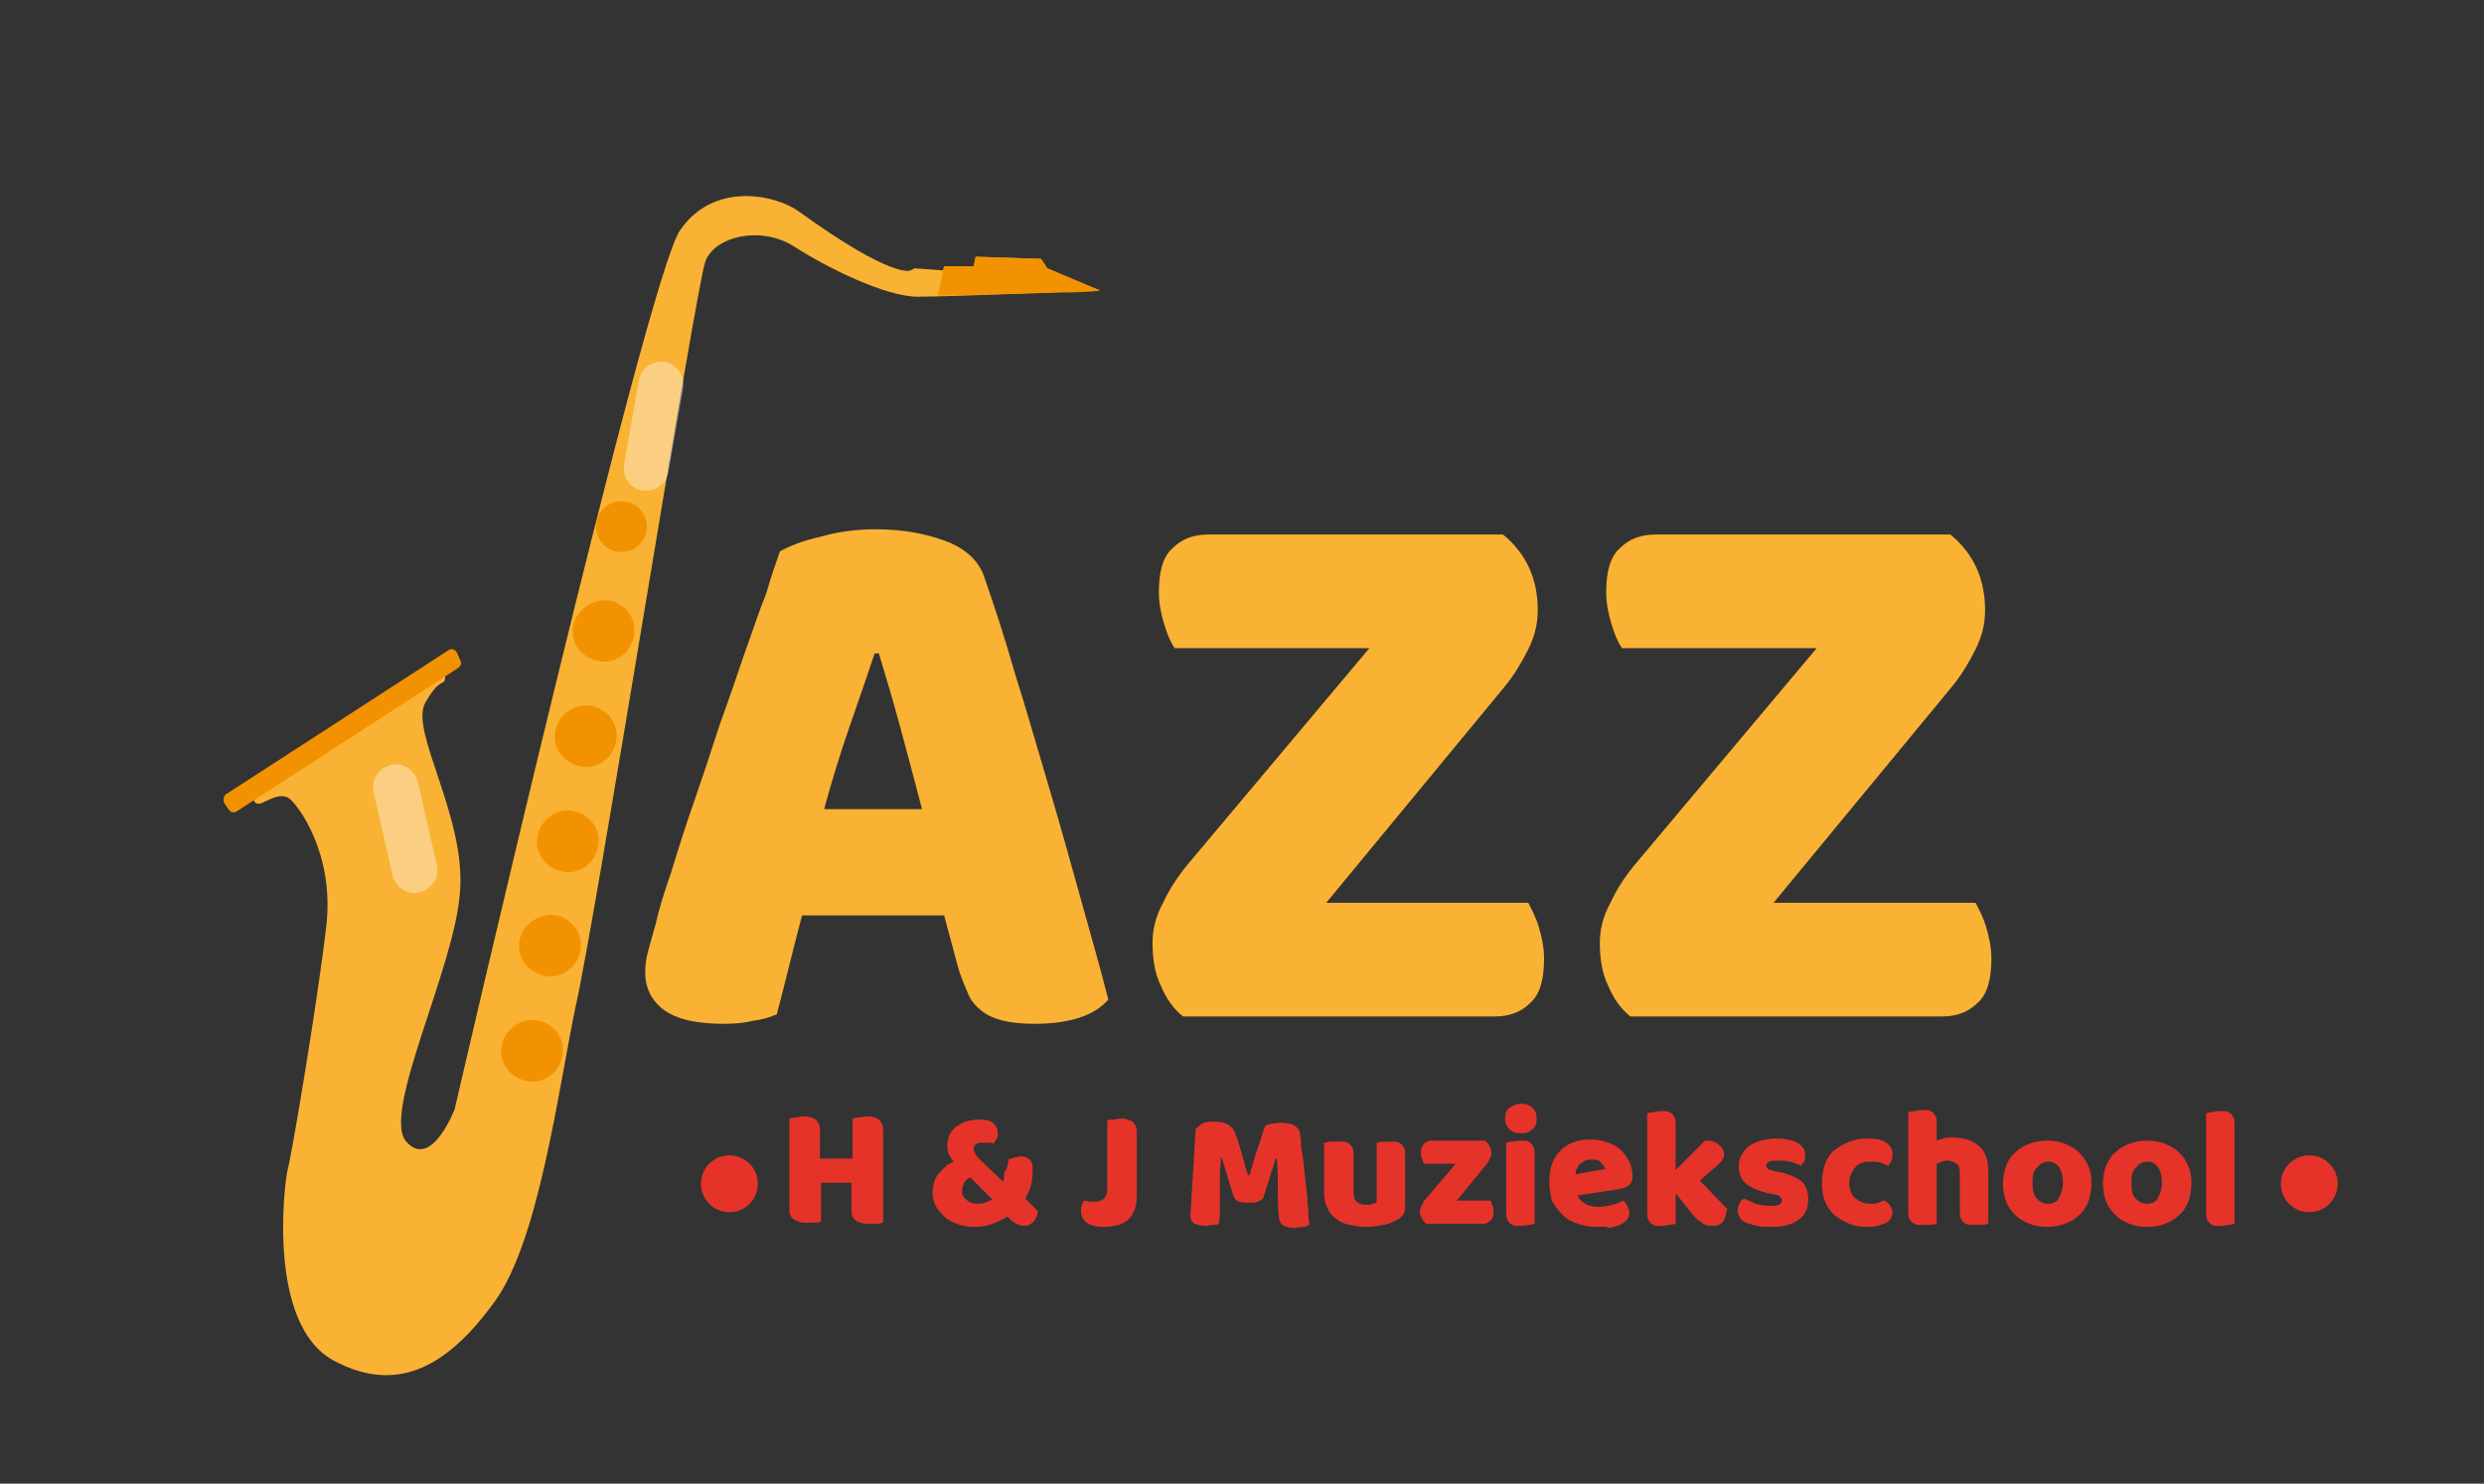 <?xml version="1.0" encoding="utf-8"?>
<!-- Generator: Adobe Illustrator 22.1.0, SVG Export Plug-In . SVG Version: 6.00 Build 0)  -->
<svg version="1.1" id="Layer_1" xmlns="http://www.w3.org/2000/svg" xmlns:xlink="http://www.w3.org/1999/xlink" x="0px" y="0px"
	 viewBox="0 0 236 141" style="enable-background:new 0 0 236 141;" xml:space="preserve">
<rect x="0" y="0" width="236" height="141" fill="#333333" stroke="none"/>
<style type="text/css">
	.st0{fill:#F9B233;}
	.st1{fill:#F39200;}
	.st2{opacity:0.38;fill:#FFFFFF;}
	.st3{fill:#E6332A;}
</style>
<g id="XMLID_113_">
	<g id="XMLID_14_">
		<g id="XMLID_102_">
			<path id="XMLID_111_" class="st0" d="M104.5,27.6c-0.1,0-5-2.1-5-2.1l-0.6-0.9l-6.2-0.2l-0.2,0.9l-2.8,0l-0.1,0.4l-2.7-0.2
				l-0.4,0.2c0,0-1.6,0.9-10.6-5.6c-2.2-1.6-8.1-2.9-11.3,1.8c-3.2,4.7-21.4,83.5-21.4,83.5s-2.2,5.8-4.6,3.1
				c-2.4-2.7,4.6-16.5,5.1-23.7c0.6-7.2-4.8-15.3-3.3-18c1.5-2.7,1.9-1.4,1.9-2.6L24.1,76c0,0,0.1,0.6,0.8,0.3
				c0.7-0.3,1.8-1,2.6-0.4c0.8,0.6,4.3,5.2,3.5,12.1c-0.8,7-3.3,21.9-3.7,23.3c-0.3,1.4-1.9,14.6,4.4,18c6.3,3.4,11.1,0.2,15.3-5.6
				c4.2-5.8,6-19.9,7.7-28.1C56.6,87.3,66,27.9,67,24.9c0.8-2.4,5.2-3.5,8.4-1.5c3.1,2,8.7,4.8,11.8,4.8
				C90.4,28.2,104.5,27.6,104.5,27.6z"/>
			<path id="XMLID_110_" class="st1" d="M104.5,27.6l-5-2.1l-0.6-0.9l-6.2-0.2l-0.2,0.9l-2.8,0l-0.6,2.8l11.7-0.3
				C100.8,27.8,103.6,27.8,104.5,27.6z"/>
			<path id="XMLID_109_" class="st1" d="M56.7,49.5c-0.3,1.3,0.5,2.6,1.8,2.9c1.3,0.3,2.6-0.5,2.9-1.8c0.3-1.3-0.5-2.6-1.8-2.9
				C58.3,47.4,57,48.2,56.7,49.5z"/>
			<path id="XMLID_108_" class="st1" d="M54.5,59.3c-0.4,1.6,0.6,3.1,2.2,3.5c1.6,0.4,3.1-0.6,3.5-2.2c0.4-1.6-0.6-3.1-2.2-3.5
				C56.5,56.8,54.9,57.8,54.5,59.3z"/>
			<path id="XMLID_107_" class="st1" d="M52.8,69.3c-0.4,1.6,0.6,3.1,2.2,3.5c1.6,0.4,3.1-0.6,3.5-2.2c0.4-1.6-0.6-3.1-2.2-3.5
				C54.8,66.8,53.2,67.7,52.8,69.3z"/>
			<path id="XMLID_106_" class="st1" d="M51.1,79.3c-0.4,1.6,0.6,3.1,2.2,3.5c1.6,0.4,3.1-0.6,3.5-2.2c0.4-1.6-0.6-3.1-2.2-3.5
				C53.1,76.7,51.5,77.7,51.1,79.3z"/>
			<path id="XMLID_105_" class="st1" d="M49.4,89.2c-0.4,1.6,0.6,3.1,2.2,3.5c1.6,0.4,3.1-0.6,3.5-2.2c0.4-1.6-0.6-3.1-2.2-3.5
				C51.4,86.7,49.8,87.7,49.4,89.2z"/>
			<path id="XMLID_104_" class="st1" d="M47.7,99.2c-0.4,1.6,0.6,3.1,2.2,3.5c1.6,0.4,3.1-0.6,3.5-2.2c0.4-1.6-0.6-3.1-2.2-3.5
				C49.7,96.7,48.1,97.6,47.7,99.2z"/>
			<path id="XMLID_103_" class="st1" d="M21.3,76.3l0.4,0.6c0.2,0.3,0.5,0.4,0.8,0.2l21-13.6c0.3-0.2,0.4-0.5,0.2-0.8L43.4,62
				c-0.2-0.3-0.5-0.4-0.8-0.2l-21,13.6C21.2,75.6,21.2,76,21.3,76.3z"/>
		</g>
		<path id="XMLID_101_" class="st2" d="M39.9,84.8L39.9,84.8c1.1-0.3,1.9-1.4,1.6-2.6l-1.8-7.9c-0.3-1.1-1.4-1.9-2.6-1.6l0,0
			c-1.1,0.3-1.9,1.4-1.6,2.6l1.8,7.9C37.6,84.4,38.8,85.1,39.9,84.8z"/>
		<path id="XMLID_17_" class="st2" d="M61,46.6L61,46.6c1.2,0.2,2.3-0.6,2.5-1.7l1.4-8c0.2-1.2-0.6-2.3-1.7-2.5l0,0
			c-1.2-0.2-2.3,0.6-2.5,1.7l-1.4,8C59.1,45.3,59.8,46.4,61,46.6z"/>
	</g>
	<g id="XMLID_409_">
		<g>
			<path class="st0" d="M74.1,52.4c0.9-0.5,2.1-1,3.9-1.4c1.7-0.5,3.5-0.7,5.2-0.7c2.5,0,4.7,0.4,6.6,1.1c1.9,0.7,3.2,1.9,3.7,3.4
				c0.9,2.6,1.9,5.6,2.9,9.1c1.1,3.5,2.1,7,3.2,10.7c1.1,3.7,2.1,7.3,3.1,10.9c1,3.6,1.9,6.7,2.6,9.5c-0.6,0.7-1.5,1.3-2.7,1.7
				s-2.6,0.6-4.3,0.6c-1.2,0-2.2-0.1-3-0.3c-0.8-0.2-1.5-0.5-2-0.9c-0.5-0.4-1-0.9-1.3-1.6c-0.3-0.7-0.6-1.4-0.9-2.3l-1.4-5.2H76.2
				c-0.4,1.5-0.8,3.1-1.2,4.7c-0.4,1.6-0.8,3.2-1.2,4.7c-0.7,0.3-1.4,0.5-2.2,0.6c-0.8,0.2-1.7,0.3-2.8,0.3c-2.6,0-4.4-0.4-5.7-1.3
				c-1.2-0.9-1.8-2.1-1.8-3.6c0-0.7,0.1-1.4,0.3-2.1c0.2-0.7,0.4-1.5,0.7-2.5c0.3-1.4,0.8-3,1.5-5c0.6-2,1.3-4.2,2.1-6.5
				c0.8-2.3,1.6-4.7,2.4-7.2c0.9-2.5,1.7-4.8,2.4-6.9c0.8-2.2,1.4-4.1,2.1-5.8C73.3,54.6,73.8,53.3,74.1,52.4z M83.1,62.1
				c-0.7,2.1-1.5,4.4-2.4,7c-0.9,2.6-1.7,5.2-2.4,7.8h9.3c-0.7-2.7-1.4-5.3-2.1-7.9c-0.7-2.6-1.4-4.9-2-6.9H83.1z"/>
			<path class="st0" d="M130.1,61.6h-18.5c-0.4-0.6-0.7-1.3-1-2.3c-0.3-1-0.5-2-0.5-3c0-2,0.4-3.4,1.3-4.2c0.9-0.9,2-1.3,3.4-1.3h28
				c2.2,1.8,3.3,4.2,3.3,7.2c0,1.3-0.3,2.5-0.9,3.7c-0.6,1.2-1.3,2.4-2.2,3.5l-17,20.6h19.2c0.3,0.6,0.7,1.3,1,2.3
				c0.3,1,0.5,2,0.5,3c0,2-0.4,3.4-1.3,4.2c-0.9,0.9-2,1.3-3.4,1.3h-29.6c-0.9-0.7-1.6-1.7-2.1-2.9c-0.6-1.2-0.8-2.6-0.8-4.1
				c0-1.3,0.3-2.5,1-3.8c0.6-1.3,1.4-2.5,2.3-3.6L130.1,61.6z"/>
			<path class="st0" d="M172.6,61.6h-18.5c-0.4-0.6-0.7-1.3-1-2.3c-0.3-1-0.5-2-0.5-3c0-2,0.4-3.4,1.3-4.2c0.9-0.9,2-1.3,3.4-1.3h28
				c2.2,1.8,3.3,4.2,3.3,7.2c0,1.3-0.3,2.5-0.9,3.7c-0.6,1.2-1.3,2.4-2.2,3.5l-17,20.6h19.2c0.3,0.6,0.7,1.3,1,2.3
				c0.3,1,0.5,2,0.5,3c0,2-0.4,3.4-1.3,4.2c-0.9,0.9-2,1.3-3.4,1.3h-29.6c-0.9-0.7-1.6-1.7-2.1-2.9c-0.6-1.2-0.8-2.6-0.8-4.1
				c0-1.3,0.3-2.5,1-3.8c0.6-1.3,1.4-2.5,2.3-3.6L172.6,61.6z"/>
		</g>
	</g>
	<g>
		<path class="st3" d="M83.9,116.2c-0.1,0-0.3,0.1-0.6,0.1s-0.5,0-0.8,0s-0.5,0-0.7-0.1c-0.2,0-0.3-0.1-0.5-0.2
			c-0.1-0.1-0.2-0.2-0.3-0.4c-0.1-0.2-0.1-0.4-0.1-0.7v-2.5H78v3.7c-0.1,0-0.3,0.1-0.6,0.1s-0.5,0-0.8,0c-0.2,0-0.5,0-0.7-0.1
			s-0.3-0.1-0.5-0.2c-0.1-0.1-0.2-0.2-0.3-0.4c-0.1-0.2-0.1-0.4-0.1-0.7v-8.5c0.1,0,0.3-0.1,0.6-0.1c0.3,0,0.5-0.1,0.7-0.1
			c0.2,0,0.5,0,0.7,0.1c0.2,0,0.3,0.1,0.5,0.2c0.1,0.1,0.2,0.2,0.3,0.4c0.1,0.2,0.1,0.4,0.1,0.7v2.6h3.1v-3.8c0.1,0,0.3-0.1,0.6-0.1
			c0.3,0,0.5-0.1,0.7-0.1c0.2,0,0.5,0,0.7,0.1c0.2,0,0.3,0.1,0.5,0.2c0.1,0.1,0.2,0.2,0.3,0.4s0.1,0.4,0.1,0.7V116.2z"/>
		<path class="st3" d="M95.8,110.2c0.2-0.1,0.4-0.1,0.6-0.2c0.2,0,0.4-0.1,0.5-0.1c0.3,0,0.5,0,0.6,0.1c0.2,0.1,0.3,0.2,0.4,0.3
			c0.1,0.1,0.2,0.3,0.2,0.5c0,0.2,0,0.4,0,0.6c0,0.9-0.2,1.7-0.7,2.5l1.2,1.2c0,0.4-0.2,0.7-0.4,1c-0.3,0.3-0.6,0.4-0.9,0.4
			c-0.4,0-0.9-0.2-1.3-0.6l-0.3-0.3c-0.4,0.3-0.9,0.5-1.4,0.7c-0.5,0.2-1.1,0.3-1.7,0.3c-0.6,0-1.2-0.1-1.7-0.3
			c-0.5-0.2-0.9-0.4-1.2-0.7c-0.3-0.3-0.6-0.6-0.8-1c-0.2-0.4-0.3-0.8-0.3-1.3c0-0.4,0.1-0.8,0.2-1.1c0.1-0.3,0.3-0.6,0.5-0.8
			s0.4-0.4,0.6-0.6c0.2-0.2,0.5-0.3,0.7-0.4c-0.2-0.3-0.4-0.5-0.5-0.8c-0.1-0.3-0.1-0.6-0.1-0.8c0-0.3,0.1-0.6,0.2-0.9
			s0.3-0.5,0.6-0.8c0.3-0.2,0.6-0.4,0.9-0.5c0.4-0.1,0.8-0.2,1.3-0.2c0.7,0,1.2,0.1,1.4,0.4c0.3,0.2,0.4,0.6,0.4,0.9
			c0,0.2,0,0.4-0.1,0.5c-0.1,0.2-0.2,0.3-0.3,0.5c-0.1-0.1-0.3-0.1-0.4-0.1c-0.2,0-0.3,0-0.5,0c-0.3,0-0.5,0-0.7,0.1
			c-0.2,0.1-0.3,0.2-0.3,0.5c0,0.2,0.1,0.3,0.2,0.5c0.1,0.2,0.3,0.4,0.5,0.6l2.1,2c0.1-0.2,0.1-0.5,0.1-0.8
			C95.7,111,95.8,110.6,95.8,110.2z M91.4,113.1c0,0.4,0.1,0.7,0.4,0.9c0.3,0.3,0.6,0.4,1.1,0.4c0.2,0,0.4,0,0.7-0.1
			c0.2-0.1,0.5-0.2,0.7-0.3l-2.1-2.1c-0.3,0.1-0.5,0.3-0.6,0.5C91.5,112.7,91.4,112.9,91.4,113.1z"/>
		<path class="st3" d="M105.1,106.5c0.1,0,0.3-0.1,0.6-0.1c0.3,0,0.5-0.1,0.7-0.1c0.2,0,0.5,0,0.7,0.1c0.2,0,0.3,0.1,0.5,0.2
			c0.1,0.1,0.2,0.2,0.3,0.4c0.1,0.2,0.1,0.4,0.1,0.7v6c0,1-0.3,1.7-0.8,2.2c-0.5,0.5-1.4,0.7-2.4,0.7c-0.6,0-1-0.1-1.4-0.3
			c-0.2-0.1-0.4-0.3-0.5-0.5c-0.1-0.2-0.2-0.4-0.2-0.7c0-0.2,0-0.4,0.1-0.6s0.1-0.3,0.2-0.4c0.2,0,0.4,0.1,0.5,0.1s0.3,0,0.5,0
			c0.4,0,0.7-0.1,0.9-0.3c0.2-0.2,0.3-0.5,0.3-0.9V106.5z"/>
		<path class="st3" d="M120,113.9c-0.1,0.1-0.3,0.2-0.5,0.3c-0.2,0.1-0.5,0.1-0.8,0.1c-0.4,0-0.7,0-1-0.1s-0.4-0.3-0.5-0.5
			c-0.3-0.9-0.5-1.7-0.7-2.3s-0.3-1.1-0.5-1.5H116c0,0.6-0.1,1.2-0.1,1.7s0,1,0,1.5s0,1,0,1.5s0,1.1-0.1,1.7
			c-0.1,0.1-0.3,0.1-0.5,0.1c-0.2,0-0.5,0.1-0.7,0.1c-0.5,0-0.8-0.1-1.1-0.2c-0.3-0.2-0.4-0.4-0.4-0.8l0.5-8.2
			c0.1-0.1,0.3-0.3,0.6-0.5c0.3-0.2,0.7-0.2,1.2-0.2c0.6,0,1,0.1,1.3,0.3c0.3,0.2,0.6,0.5,0.7,0.9c0.1,0.3,0.2,0.6,0.3,0.9
			c0.1,0.3,0.2,0.7,0.3,1c0.1,0.4,0.2,0.7,0.3,1.1c0.1,0.4,0.2,0.7,0.3,0.9h0.1c0.3-0.9,0.5-1.8,0.8-2.6c0.3-0.8,0.5-1.6,0.7-2.1
			c0.2-0.1,0.4-0.2,0.6-0.2s0.5-0.1,0.8-0.1c0.5,0,1,0.1,1.3,0.2c0.3,0.2,0.5,0.4,0.6,0.7c0,0.2,0.1,0.5,0.1,1
			c0,0.4,0.1,0.9,0.2,1.5c0.1,0.6,0.1,1.2,0.2,1.8c0.1,0.6,0.1,1.2,0.2,1.8c0,0.6,0.1,1.1,0.1,1.6c0,0.5,0.1,0.8,0.1,1.1
			c-0.2,0.1-0.4,0.2-0.6,0.2s-0.5,0.1-0.8,0.1c-0.4,0-0.8-0.1-1-0.2c-0.3-0.1-0.4-0.4-0.5-0.8c-0.1-1.2-0.1-2.2-0.1-3.2
			c0-0.9,0-1.7-0.1-2.4h-0.1c-0.1,0.4-0.3,0.9-0.5,1.6C120.6,112.1,120.3,112.9,120,113.9z"/>
		<path class="st3" d="M125.9,108.6c0.1,0,0.3-0.1,0.5-0.1c0.2,0,0.5,0,0.7,0c0.2,0,0.4,0,0.6,0c0.2,0,0.3,0.1,0.5,0.2
			c0.1,0.1,0.2,0.2,0.3,0.4c0.1,0.2,0.1,0.4,0.1,0.7v3.5c0,0.4,0.1,0.8,0.3,0.9c0.2,0.2,0.5,0.3,0.9,0.3c0.2,0,0.5,0,0.6-0.1
			c0.2,0,0.3-0.1,0.4-0.1v-5.7c0.1,0,0.3-0.1,0.5-0.1c0.2,0,0.5,0,0.7,0c0.2,0,0.4,0,0.6,0c0.2,0,0.3,0.1,0.5,0.2
			c0.1,0.1,0.2,0.2,0.3,0.4c0.1,0.2,0.1,0.4,0.1,0.7v4.9c0,0.5-0.2,0.9-0.7,1.2c-0.4,0.2-0.8,0.4-1.3,0.5c-0.5,0.1-1.1,0.2-1.7,0.2
			c-0.6,0-1.1-0.1-1.6-0.2s-0.9-0.3-1.3-0.6c-0.4-0.3-0.6-0.6-0.8-1s-0.3-0.9-0.3-1.5V108.6z"/>
		<path class="st3" d="M135.5,116.3c-0.2-0.2-0.3-0.3-0.4-0.5c-0.1-0.2-0.2-0.4-0.2-0.7c0-0.2,0.1-0.4,0.2-0.6s0.2-0.4,0.4-0.6
			l2.8-3.3h-3c-0.1-0.1-0.1-0.3-0.2-0.5c-0.1-0.2-0.1-0.4-0.1-0.6c0-0.4,0.1-0.6,0.3-0.8s0.4-0.3,0.7-0.3h5.1
			c0.2,0.2,0.3,0.3,0.4,0.5c0.1,0.2,0.2,0.4,0.2,0.7c0,0.2-0.1,0.4-0.2,0.6c-0.1,0.2-0.2,0.4-0.4,0.6l-2.7,3.3h3.2
			c0.1,0.1,0.1,0.3,0.2,0.5c0.1,0.2,0.1,0.4,0.1,0.6c0,0.4-0.1,0.6-0.3,0.8c-0.2,0.2-0.4,0.3-0.7,0.3H135.5z"/>
		<path class="st3" d="M143,106.3c0-0.4,0.1-0.8,0.4-1s0.6-0.4,1.1-0.4s0.8,0.1,1.1,0.4s0.4,0.6,0.4,1c0,0.4-0.1,0.8-0.4,1
			c-0.3,0.3-0.6,0.4-1.1,0.4s-0.8-0.1-1.1-0.4C143.1,107,143,106.7,143,106.3z M145.8,116.3c-0.1,0-0.3,0.1-0.5,0.1
			c-0.2,0-0.5,0.1-0.7,0.1c-0.2,0-0.5,0-0.6,0c-0.2,0-0.3-0.1-0.5-0.2c-0.1-0.1-0.2-0.2-0.3-0.4c-0.1-0.2-0.1-0.4-0.1-0.7v-6.6
			c0.1,0,0.3-0.1,0.5-0.1c0.2,0,0.5-0.1,0.7-0.1c0.2,0,0.4,0,0.6,0c0.2,0,0.3,0.1,0.5,0.2c0.1,0.1,0.2,0.2,0.3,0.4s0.1,0.4,0.1,0.7
			V116.3z"/>
		<path class="st3" d="M151.7,116.6c-0.6,0-1.2-0.1-1.8-0.3s-1-0.4-1.4-0.8c-0.4-0.4-0.7-0.8-1-1.3c-0.2-0.5-0.3-1.2-0.3-1.9
			c0-0.7,0.1-1.3,0.3-1.8c0.2-0.5,0.5-0.9,0.9-1.3c0.4-0.3,0.8-0.6,1.3-0.7c0.5-0.2,1-0.2,1.5-0.2c0.6,0,1.1,0.1,1.6,0.3
			c0.5,0.2,0.9,0.4,1.2,0.7s0.6,0.7,0.8,1.1s0.3,0.9,0.3,1.4c0,0.4-0.1,0.6-0.3,0.8c-0.2,0.2-0.5,0.3-0.9,0.4l-4,0.6
			c0.1,0.4,0.4,0.6,0.7,0.8s0.8,0.3,1.3,0.3c0.4,0,0.9-0.1,1.3-0.2c0.4-0.1,0.7-0.2,1-0.4c0.2,0.1,0.3,0.3,0.4,0.5
			c0.1,0.2,0.2,0.4,0.2,0.6c0,0.5-0.2,0.8-0.7,1.1c-0.3,0.2-0.7,0.3-1.2,0.4C152.5,116.5,152.1,116.6,151.7,116.6z M151.3,110.2
			c-0.3,0-0.5,0-0.7,0.1s-0.3,0.2-0.5,0.3c-0.1,0.1-0.2,0.3-0.3,0.5c-0.1,0.2-0.1,0.3-0.1,0.5l2.8-0.5c0-0.2-0.2-0.4-0.4-0.6
			C152,110.3,151.7,110.2,151.3,110.2z"/>
		<path class="st3" d="M164.1,114.9c-0.1,0.5-0.2,0.9-0.4,1.2c-0.2,0.3-0.6,0.4-1.1,0.4c-0.3,0-0.7-0.1-0.9-0.3
			c-0.3-0.2-0.6-0.4-0.9-0.8l-1.6-2v2.9c-0.1,0-0.3,0.1-0.5,0.1c-0.2,0-0.5,0.1-0.7,0.1c-0.2,0-0.4,0-0.6,0c-0.2,0-0.3-0.1-0.5-0.2
			c-0.1-0.1-0.2-0.2-0.3-0.4s-0.1-0.4-0.1-0.7v-9.4c0.1,0,0.3-0.1,0.5-0.1c0.2,0,0.5-0.1,0.7-0.1c0.2,0,0.4,0,0.6,0
			c0.2,0,0.3,0.1,0.5,0.2c0.1,0.1,0.2,0.2,0.3,0.4c0.1,0.2,0.1,0.4,0.1,0.7v4.3l2.8-2.8c0.6,0,1,0.1,1.3,0.4
			c0.3,0.2,0.5,0.6,0.5,0.9c0,0.2,0,0.3-0.1,0.4c-0.1,0.1-0.1,0.3-0.3,0.4c-0.1,0.1-0.3,0.3-0.4,0.4s-0.4,0.3-0.6,0.5l-0.9,0.8
			L164.1,114.9z"/>
		<path class="st3" d="M171.8,114c0,0.8-0.3,1.5-0.9,1.9c-0.6,0.5-1.5,0.7-2.7,0.7c-0.5,0-0.9,0-1.3-0.1s-0.7-0.2-1-0.3
			s-0.5-0.3-0.6-0.5s-0.2-0.4-0.2-0.7c0-0.3,0.1-0.5,0.2-0.7c0.1-0.2,0.2-0.3,0.4-0.4c0.3,0.2,0.7,0.3,1.1,0.5
			c0.4,0.1,0.9,0.2,1.4,0.2c0.3,0,0.6,0,0.8-0.1c0.2-0.1,0.3-0.2,0.3-0.4c0-0.2-0.1-0.3-0.2-0.4c-0.1-0.1-0.3-0.2-0.6-0.2l-0.5-0.1
			c-0.9-0.2-1.6-0.5-2.1-0.9c-0.5-0.4-0.7-1-0.7-1.7c0-0.4,0.1-0.8,0.3-1.1c0.2-0.3,0.4-0.6,0.7-0.8c0.3-0.2,0.7-0.4,1.1-0.5
			c0.4-0.1,0.9-0.2,1.4-0.2c0.4,0,0.8,0,1.1,0.1s0.7,0.1,0.9,0.3c0.3,0.1,0.5,0.3,0.6,0.5c0.2,0.2,0.2,0.4,0.2,0.7
			c0,0.2,0,0.5-0.1,0.6s-0.2,0.3-0.3,0.4c-0.1-0.1-0.2-0.1-0.4-0.2c-0.2-0.1-0.4-0.1-0.6-0.2c-0.2,0-0.4-0.1-0.6-0.1
			c-0.2,0-0.4,0-0.6,0c-0.4,0-0.6,0-0.8,0.1c-0.2,0.1-0.3,0.2-0.3,0.4c0,0.1,0.1,0.2,0.2,0.3c0.1,0.1,0.3,0.1,0.6,0.2l0.5,0.1
			c1,0.2,1.8,0.6,2.2,1C171.6,112.8,171.8,113.3,171.8,114z"/>
		<path class="st3" d="M177.7,110.4c-0.3,0-0.5,0-0.8,0.1c-0.2,0.1-0.5,0.2-0.6,0.4c-0.2,0.2-0.3,0.4-0.4,0.6
			c-0.1,0.2-0.2,0.5-0.2,0.9c0,0.7,0.2,1.2,0.6,1.5c0.4,0.3,0.8,0.5,1.4,0.5c0.3,0,0.6,0,0.8-0.1c0.2-0.1,0.4-0.2,0.6-0.2
			c0.2,0.2,0.4,0.3,0.5,0.5s0.2,0.4,0.2,0.6c0,0.4-0.2,0.8-0.6,1s-1,0.4-1.7,0.4c-0.7,0-1.3-0.1-1.8-0.3c-0.5-0.2-1-0.5-1.4-0.8
			c-0.4-0.4-0.7-0.8-0.9-1.3c-0.2-0.5-0.3-1.1-0.3-1.7c0-0.7,0.1-1.3,0.3-1.9c0.2-0.5,0.5-1,0.9-1.3s0.9-0.6,1.4-0.8
			c0.5-0.2,1.1-0.3,1.7-0.3c0.8,0,1.4,0.1,1.8,0.4s0.6,0.6,0.6,1.1c0,0.2,0,0.4-0.1,0.6s-0.2,0.3-0.3,0.5c-0.2-0.1-0.4-0.2-0.7-0.3
			C178.3,110.4,178,110.4,177.7,110.4z"/>
		<path class="st3" d="M188.9,116.3c-0.1,0-0.3,0.1-0.5,0.1c-0.2,0-0.5,0-0.7,0c-0.2,0-0.5,0-0.6,0c-0.2,0-0.3-0.1-0.5-0.2
			c-0.1-0.1-0.2-0.2-0.3-0.4c-0.1-0.2-0.1-0.4-0.1-0.7v-3.6c0-0.4-0.1-0.8-0.3-0.9s-0.5-0.3-0.8-0.3c-0.2,0-0.4,0-0.6,0.1
			c-0.2,0.1-0.4,0.1-0.5,0.2v5.7c-0.1,0-0.3,0.1-0.5,0.1c-0.2,0-0.5,0-0.7,0c-0.2,0-0.4,0-0.6,0c-0.2,0-0.3-0.1-0.5-0.2
			c-0.1-0.1-0.2-0.2-0.3-0.4s-0.1-0.4-0.1-0.7v-9.4c0.1,0,0.3-0.1,0.5-0.1c0.2,0,0.5-0.1,0.7-0.1c0.2,0,0.4,0,0.6,0
			c0.2,0,0.3,0.1,0.5,0.2c0.1,0.1,0.2,0.2,0.3,0.4c0.1,0.2,0.1,0.4,0.1,0.7v1.6c0.1-0.1,0.4-0.1,0.6-0.2s0.6-0.1,0.9-0.1
			c1.1,0,1.9,0.3,2.5,0.8c0.6,0.5,0.9,1.3,0.9,2.4V116.3z"/>
		<path class="st3" d="M198.7,112.4c0,0.7-0.1,1.3-0.3,1.8c-0.2,0.5-0.5,1-0.9,1.3c-0.4,0.4-0.8,0.6-1.3,0.8
			c-0.5,0.2-1.1,0.3-1.7,0.3c-0.6,0-1.2-0.1-1.7-0.3s-1-0.5-1.3-0.8c-0.4-0.4-0.7-0.8-0.9-1.3c-0.2-0.5-0.3-1.1-0.3-1.7
			c0-0.6,0.1-1.2,0.3-1.7c0.2-0.5,0.5-1,0.9-1.3c0.4-0.4,0.8-0.6,1.3-0.8c0.5-0.2,1.1-0.3,1.7-0.3c0.6,0,1.2,0.1,1.7,0.3
			c0.5,0.2,1,0.5,1.3,0.8c0.4,0.4,0.7,0.8,0.9,1.3C198.6,111.2,198.7,111.7,198.7,112.4z M193.1,112.4c0,0.7,0.1,1.2,0.4,1.5
			c0.3,0.3,0.6,0.5,1.1,0.5s0.8-0.2,1-0.5c0.2-0.4,0.4-0.9,0.4-1.5c0-0.6-0.1-1.1-0.4-1.5s-0.6-0.5-1-0.5s-0.8,0.2-1,0.5
			C193.2,111.2,193.1,111.7,193.1,112.4z"/>
		<path class="st3" d="M208.2,112.4c0,0.7-0.1,1.3-0.3,1.8c-0.2,0.5-0.5,1-0.9,1.3c-0.4,0.4-0.8,0.6-1.3,0.8
			c-0.5,0.2-1.1,0.3-1.7,0.3c-0.6,0-1.2-0.1-1.7-0.3s-1-0.5-1.3-0.8c-0.4-0.4-0.7-0.8-0.9-1.3c-0.2-0.5-0.3-1.1-0.3-1.7
			c0-0.6,0.1-1.2,0.3-1.7c0.2-0.5,0.5-1,0.9-1.3c0.4-0.4,0.8-0.6,1.3-0.8c0.5-0.2,1.1-0.3,1.7-0.3c0.6,0,1.2,0.1,1.7,0.3
			c0.5,0.2,1,0.5,1.3,0.8c0.4,0.4,0.7,0.8,0.9,1.3C208.1,111.2,208.2,111.7,208.2,112.4z M202.5,112.4c0,0.7,0.1,1.2,0.4,1.5
			c0.3,0.3,0.6,0.5,1.1,0.5s0.8-0.2,1-0.5c0.2-0.4,0.4-0.9,0.4-1.5c0-0.6-0.1-1.1-0.4-1.5s-0.6-0.5-1-0.5s-0.8,0.2-1,0.5
			C202.6,111.2,202.5,111.7,202.5,112.4z"/>
		<path class="st3" d="M212.3,116.3c-0.1,0-0.3,0.1-0.5,0.1c-0.2,0-0.5,0.1-0.7,0.1c-0.2,0-0.5,0-0.6,0c-0.2,0-0.3-0.1-0.5-0.2
			c-0.1-0.1-0.2-0.2-0.3-0.4c-0.1-0.2-0.1-0.4-0.1-0.7v-9.4c0.1,0,0.3-0.1,0.5-0.1c0.2,0,0.5-0.1,0.7-0.1c0.2,0,0.4,0,0.6,0
			c0.2,0,0.3,0.1,0.5,0.2c0.1,0.1,0.2,0.2,0.3,0.4s0.1,0.4,0.1,0.7V116.3z"/>
	</g>
	<path id="XMLID_114_" class="st3" d="M72,112.5c0,1.5-1.2,2.7-2.7,2.7c-1.5,0-2.7-1.2-2.7-2.7c0-1.5,1.2-2.7,2.7-2.7
		C70.8,109.8,72,111,72,112.5z"/>
	<path id="XMLID_116_" class="st3" d="M222.1,112.5c0,1.5-1.2,2.7-2.7,2.7c-1.5,0-2.7-1.2-2.7-2.7c0-1.5,1.2-2.7,2.7-2.7
		C220.9,109.8,222.1,111,222.1,112.5z"/>
</g>
</svg>
